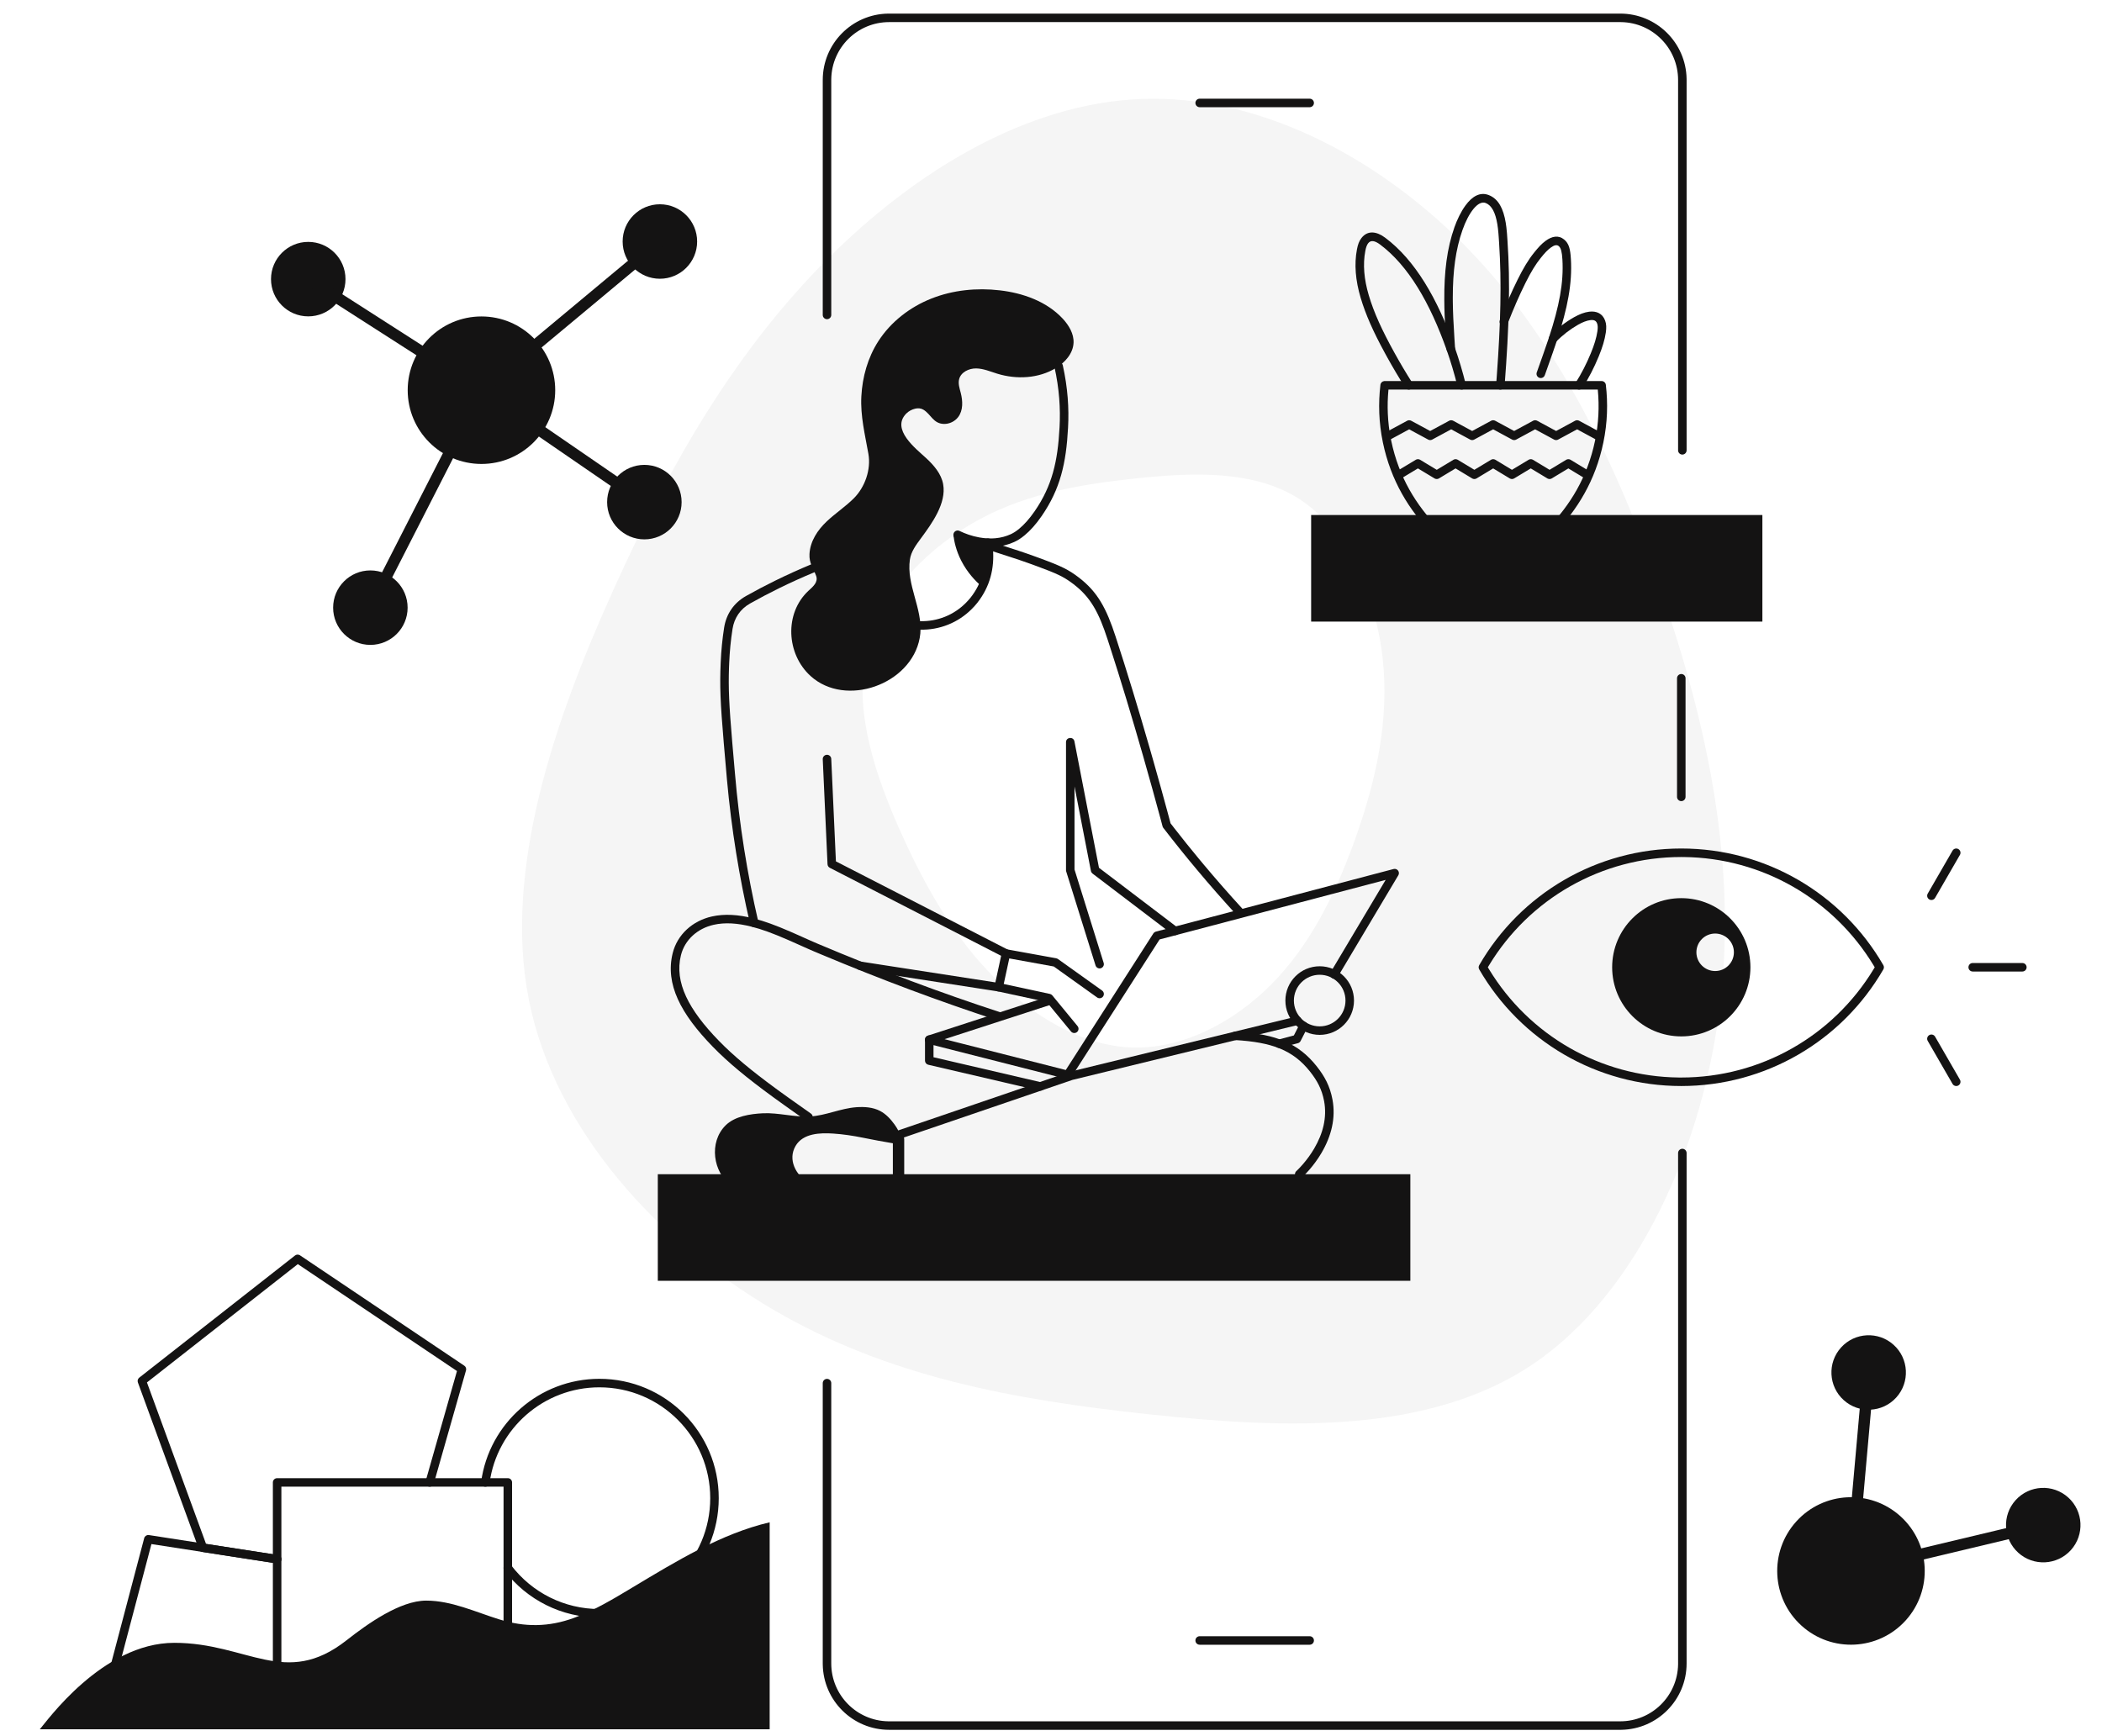<svg viewBox="114.975 186.191 740.95 612.135" fill="none" xmlns="http://www.w3.org/2000/svg" xmlns:xlink="http://www.w3.org/1999/xlink" overflow="visible" width="740.95px" height="612.135px"><g id="Master/Scenes/Remote Life"><g id="Background" transform="translate(271 173) scale(1 1)"><g id="Background/4"><path id="Shape" fill-rule="evenodd" clip-rule="evenodd" d="M359.467 98.876C390.688 130.175 411.708 171.775 428.154 217.875C444.6 263.975 456.296 314.375 450.492 365.675C444.688 417.075 421.294 469.175 384.268 494.175C347.526 518.826 297.337 516.917 250.171 511.928L248.742 511.775C201.163 506.675 156.926 498.575 116.47 474.875C76.103 451.175 39.517 411.675 30.371 365.575C21.403 319.837 39.328 267.435 59.827 221.952L60.448 220.575C81.116 174.775 104.158 136.075 135.379 104.775C166.6 73.475 206 49.575 246.456 48.075C286.823 46.575 328.158 67.576 359.467 98.876ZM244.46 181.85L241.832 182.135C221.929 184.356 203.392 187.955 186.393 197.881C168.875 208.132 152.998 225.216 149.029 245.155C145.186 264.689 152.722 287.033 161.476 306.531L162.081 307.871C171.05 327.681 181.05 344.419 194.598 357.957C208.147 371.495 225.245 381.833 242.802 382.481C260.32 383.13 278.257 374.047 291.844 360.509C305.174 347.19 314.219 329.558 321.305 310.002L321.652 309.039C328.788 289.1 333.865 267.301 331.346 245.112C328.827 222.881 318.675 200.346 302.607 189.533C286.674 178.879 264.915 179.696 244.46 181.85V181.85Z" fill="#141313" fill-opacity="0.04"/></g></g><g id="Group 96"><path id="Stroke 3" d="M431.708 585.84C432.762 585.84 433.626 586.656 433.702 587.691L433.708 587.84V601.537C433.708 602.642 432.812 603.537 431.708 603.537C430.653 603.537 429.789 602.721 429.713 601.686L429.708 601.537V587.84C429.708 586.736 430.603 585.84 431.708 585.84Z" fill="#141313"/><path id="Fill 4" fill-rule="evenodd" clip-rule="evenodd" d="M346.851 637.734H612.119V600.16H346.851V637.734Z" fill="#141313"/><path id="Fill 5" fill-rule="evenodd" clip-rule="evenodd" d="M577.148 405.334H736.211V367.759H577.148V405.334Z" fill="#141313"/><g id="Group 95"><path id="Stroke 6" d="M679.539 320.53C680.3 320.53 680.94 321.1 681.029 321.855C681.792 328.367 681.625 335.138 680.155 342.202C677.354 355.663 670.906 366.079 662.732 374.446C662.153 375.039 661.203 375.05 660.611 374.471C660.018 373.892 660.007 372.942 660.586 372.35C668.394 364.357 674.55 354.413 677.218 341.59C678.506 335.402 678.743 329.447 678.206 323.699L678.189 323.53H604.408L604.392 323.698C603.877 329.191 604.072 334.882 605.217 340.784L605.379 341.59C608.048 354.413 614.203 364.357 622.012 372.35C622.591 372.942 622.58 373.892 621.987 374.471C621.394 375.05 620.445 375.039 619.866 374.446C611.691 366.079 605.244 355.663 602.442 342.202C600.972 335.135 600.805 328.359 601.57 321.855C601.653 321.147 602.221 320.602 602.919 320.537L603.06 320.53H679.539Z" fill="#141313"/><path id="Stroke 8" d="M594.896 270.092C597.069 267.317 600.219 267.733 603.236 269.986C613.736 277.829 621.706 291.408 627.812 308.762C629.251 312.866 630.538 317.171 631.652 321.674C631.851 322.479 631.361 323.292 630.557 323.491C629.753 323.69 628.939 323.199 628.74 322.395C627.648 317.984 626.389 313.769 624.981 309.756C619.056 292.916 611.356 279.796 601.441 272.39C599.559 270.984 598.153 270.799 597.259 271.94C596.788 272.544 596.494 273.366 596.246 274.659C595.333 279.426 595.803 284.679 597.455 290.254C599.298 296.47 602.127 302.621 606.556 310.634C608.512 314.171 610.555 317.634 612.848 321.228C613.293 321.927 613.088 322.854 612.39 323.299C611.692 323.745 610.764 323.54 610.319 322.842C607.99 319.191 605.915 315.675 603.93 312.085L603.101 310.572C599.046 303.107 596.376 297.168 594.579 291.106C592.8 285.103 592.288 279.379 593.299 274.094C593.63 272.373 594.065 271.156 594.896 270.092Z" fill="#141313"/><path id="Stroke 10" d="M631.529 258.655C633.952 255.329 636.764 253.76 639.83 254.993C643.181 256.339 644.923 259.744 645.745 264.746C645.919 265.804 646.048 266.91 646.153 268.153L646.2 268.737L646.36 271.071C647.374 286.028 646.958 301.008 645.346 322.149C645.283 322.975 644.562 323.593 643.736 323.53C642.91 323.467 642.291 322.747 642.354 321.921L642.597 318.654C643.97 299.706 644.304 285.802 643.418 272.052L643.276 269.897C643.238 269.336 643.203 268.867 643.164 268.406C643.065 267.236 642.945 266.205 642.785 265.232C642.117 261.167 640.814 258.621 638.712 257.776C635.959 256.67 632.624 261.246 630.501 267.272C628.078 274.152 627.076 281.804 627.082 291.161L627.092 292.724C627.133 296.36 627.289 299.717 627.647 305.357L627.894 309.16C627.948 309.987 627.321 310.7 626.495 310.754C625.668 310.808 624.954 310.182 624.9 309.355L624.553 303.947C624.241 298.851 624.111 295.663 624.086 292.038C624.014 281.972 625.044 273.738 627.671 266.275C628.593 263.658 629.948 260.823 631.529 258.655Z" fill="#141313"/><path id="Stroke 12" d="M675.171 296.075C677.77 295.761 679.861 296.737 680.774 299.207C681.235 300.443 681.265 301.733 681.027 303.401C680.634 306.051 679.818 308.688 678.511 311.875C676.914 315.756 675.024 319.435 672.862 322.839C672.418 323.538 671.491 323.745 670.791 323.301C670.092 322.856 669.885 321.929 670.329 321.23C672.396 317.978 674.205 314.455 675.736 310.735C676.959 307.754 677.708 305.333 678.059 302.968C678.231 301.762 678.211 300.92 677.962 300.252C677.583 299.227 676.865 298.892 675.531 299.053C674.286 299.204 672.752 299.813 671.299 300.64C668.414 302.289 665.769 304.331 663.484 306.68C662.906 307.273 661.956 307.286 661.362 306.708C660.769 306.131 660.756 305.181 661.334 304.587C663.815 302.037 666.683 299.823 669.813 298.034C671.584 297.026 673.457 296.283 675.171 296.075Z" fill="#141313"/><path id="Stroke 14" d="M659.764 271.123C662.063 269.418 664.375 269.015 666.342 270.645C668.041 272.051 668.503 273.984 668.712 277.504C669.226 286.109 667.569 294.73 663.83 306.111C663.329 307.606 662.827 309.079 662.323 310.528L659.591 318.257L659.502 318.489C659.217 319.267 658.355 319.666 657.578 319.381C656.8 319.096 656.401 318.234 656.686 317.456L656.811 317.124L658.99 310.972C659.657 309.077 660.322 307.138 660.983 305.166C664.611 294.122 666.204 285.833 665.718 277.682C665.561 275.046 665.218 273.608 664.429 272.956C663.758 272.4 662.87 272.555 661.551 273.532C660.432 274.363 659.451 275.428 658.091 277.122C656.257 279.398 654.696 281.981 652.902 285.542L652.617 286.112C650.512 290.34 648.544 294.872 646.473 300.159C646.171 300.93 645.3 301.311 644.529 301.009C643.758 300.706 643.377 299.836 643.679 299.065C645.781 293.701 647.783 289.091 649.931 284.777C651.934 280.742 653.662 277.837 655.753 275.242C657.268 273.355 658.375 272.154 659.764 271.123Z" fill="#141313"/><path id="Stroke 16" d="M610.993 334.526C611.389 334.312 611.856 334.288 612.268 334.455L612.419 334.526L619.11 338.14L625.797 334.526C626.193 334.312 626.66 334.288 627.072 334.455L627.223 334.526L633.911 338.139L640.598 334.526C640.994 334.312 641.462 334.288 641.873 334.455L642.025 334.526L648.708 338.139L655.393 334.526C655.789 334.312 656.257 334.288 656.668 334.455L656.82 334.526L663.501 338.139L670.184 334.526C670.579 334.312 671.047 334.288 671.459 334.455L671.611 334.526L679.009 338.526C679.737 338.92 680.009 339.83 679.615 340.559C679.244 341.245 678.416 341.525 677.712 341.228L677.582 341.165L670.897 337.55L664.216 341.165C663.82 341.379 663.352 341.403 662.94 341.236L662.789 341.165L656.105 337.55L649.422 341.165C649.026 341.379 648.558 341.403 648.146 341.236L647.995 341.165L641.31 337.55L634.626 341.165C634.23 341.379 633.762 341.403 633.351 341.236L633.199 341.165L626.51 337.549L619.824 341.165C619.428 341.379 618.96 341.403 618.549 341.236L618.397 341.165L611.706 337.55L605.015 341.165C604.329 341.536 603.483 341.317 603.057 340.682L602.983 340.558C602.612 339.872 602.831 339.026 603.465 338.6L603.589 338.526L610.993 334.526Z" fill="#141313"/><path id="Stroke 18" d="M614.018 348.291C614.451 348.03 614.983 348.006 615.434 348.22L615.567 348.291L621.427 351.823L627.284 348.291C627.717 348.03 628.25 348.006 628.701 348.22L628.834 348.291L634.684 351.822L640.539 348.291C640.972 348.03 641.505 348.006 641.956 348.22L642.089 348.291L647.94 351.823L653.794 348.291C654.227 348.03 654.76 348.006 655.211 348.22L655.344 348.291L661.195 351.823L667.045 348.291C667.479 348.03 668.012 348.006 668.464 348.22L668.596 348.292L675.217 352.292C675.926 352.72 676.154 353.642 675.726 354.351C675.322 355.018 674.482 355.259 673.793 354.928L673.666 354.859L667.82 351.327L661.971 354.86C661.538 355.121 661.005 355.145 660.553 354.931L660.421 354.86L654.568 351.327L648.716 354.86C648.282 355.121 647.75 355.145 647.298 354.931L647.166 354.86L641.313 351.327L635.46 354.86C635.026 355.121 634.494 355.145 634.042 354.931L633.91 354.86L628.058 351.327L622.203 354.86C621.769 355.121 621.237 355.145 620.786 354.931L620.653 354.86L614.792 351.326L608.931 354.86C608.263 355.263 607.407 355.084 606.953 354.47L606.872 354.35C606.47 353.682 606.648 352.826 607.262 352.371L607.382 352.291L614.018 348.291Z" fill="#141313"/><path id="Fill 20" fill-rule="evenodd" clip-rule="evenodd" d="M310.687 323.755C310.687 338.114 299.046 349.755 284.687 349.755C270.328 349.755 258.687 338.114 258.687 323.755C258.687 309.396 270.328 297.755 284.687 297.755C299.046 297.755 310.687 309.396 310.687 323.755" fill="#141313"/><path id="Fill 22" fill-rule="evenodd" clip-rule="evenodd" d="M236.76 284.599C236.76 291.849 230.883 297.727 223.632 297.727C216.382 297.727 210.504 291.849 210.504 284.599C210.504 277.349 216.382 271.471 223.632 271.471C230.883 271.471 236.76 277.349 236.76 284.599" fill="#141313"/><path id="Fill 24" fill-rule="evenodd" clip-rule="evenodd" d="M360.712 271.336C360.712 278.586 354.834 284.464 347.584 284.464C340.333 284.464 334.455 278.586 334.455 271.336C334.455 264.086 340.333 258.208 347.584 258.208C354.834 258.208 360.712 264.086 360.712 271.336" fill="#141313"/><path id="Fill 26" fill-rule="evenodd" clip-rule="evenodd" d="M258.659 400.419C258.659 407.669 252.781 413.547 245.531 413.547C238.28 413.547 232.403 407.669 232.403 400.419C232.403 393.169 238.28 387.291 245.531 387.291C252.781 387.291 258.659 393.169 258.659 400.419" fill="#141313"/><path id="Fill 28" fill-rule="evenodd" clip-rule="evenodd" d="M355.241 363.214C355.241 370.464 349.364 376.342 342.113 376.342C334.863 376.342 328.985 370.464 328.985 363.214C328.985 355.964 334.863 350.086 342.113 350.086C349.364 350.086 355.241 355.964 355.241 363.214" fill="#141313"/><path id="Stroke 30" d="M221.949 283.519C222.516 282.636 223.66 282.348 224.571 282.833L224.712 282.916L285.766 322.072C286.587 322.598 286.902 323.632 286.535 324.519L286.468 324.665L247.312 401.329C246.809 402.313 245.605 402.703 244.621 402.2C243.684 401.722 243.286 400.606 243.684 399.651L243.75 399.509L282.08 324.46L222.553 286.283C221.67 285.716 221.382 284.571 221.866 283.661L221.949 283.519Z" fill="#141313"/><path id="Stroke 32" d="M346.304 269.8C347.152 269.092 348.413 269.207 349.121 270.056C349.792 270.862 349.723 272.04 348.986 272.762L348.865 272.872L287.995 323.601L343.245 361.566C344.11 362.16 344.361 363.313 343.848 364.208L343.761 364.347C343.166 365.211 342.013 365.463 341.119 364.95L340.98 364.862L283.555 325.403C282.508 324.684 282.397 323.198 283.285 322.328L283.407 322.219L346.304 269.8Z" fill="#141313"/><g id="Group"><path id="Stroke 34" fill-rule="evenodd" clip-rule="evenodd" d="M636.398 526.458C650.967 501.212 677.905 485.33 707.616 485.33C737.336 485.33 764.26 501.204 778.85 526.457C779.118 526.921 779.118 527.494 778.85 527.958C764.261 553.194 737.321 569.068 707.616 569.068C677.915 569.068 650.991 553.197 636.399 527.958C636.13 527.494 636.13 526.922 636.398 526.458ZM775.395 526.509C761.3 503.257 736.199 488.631 708.474 488.335L707.616 488.33C679.56 488.33 654.074 503.025 639.853 526.508L639.435 527.206L639.854 527.905C653.95 551.143 679.051 565.768 706.758 566.064L707.616 566.068C735.667 566.068 761.155 551.379 775.395 527.905L775.813 527.206L775.395 526.509Z" fill="#141313"/><path id="Combined Shape" fill-rule="evenodd" clip-rule="evenodd" d="M707.625 551.57C721.084 551.57 731.995 540.659 731.995 527.2C731.995 513.741 721.084 502.83 707.625 502.83C694.166 502.83 683.255 513.741 683.255 527.2C683.255 540.659 694.166 551.57 707.625 551.57ZM719.562 528.528C723.212 528.528 726.171 525.569 726.171 521.919C726.171 518.269 723.212 515.31 719.562 515.31C715.911 515.31 712.952 518.269 712.952 521.919C712.952 525.569 715.911 528.528 719.562 528.528Z" fill="#141313"/><path id="Stroke 38" d="M827.851 525.699C828.679 525.699 829.351 526.371 829.351 527.199C829.351 527.979 828.756 528.62 827.995 528.693L827.851 528.699H810.349C809.52 528.699 808.849 528.028 808.849 527.199C808.849 526.42 809.444 525.779 810.204 525.706L810.349 525.699H827.851Z" fill="#141313"/><path id="Stroke 40" d="M803.245 486.08C803.659 485.363 804.577 485.117 805.294 485.531C805.969 485.921 806.227 486.757 805.91 487.452L805.843 487.58L797.092 502.737C796.678 503.455 795.761 503.701 795.043 503.286C794.368 502.897 794.111 502.061 794.428 501.366L794.494 501.237L803.245 486.08Z" fill="#141313"/><path id="Stroke 42" d="M795.043 551.113C795.718 550.723 796.571 550.918 797.014 551.54L797.092 551.662L805.843 566.819C806.257 567.536 806.012 568.453 805.294 568.868C804.619 569.258 803.767 569.063 803.323 568.44L803.245 568.319L794.494 553.162C794.08 552.444 794.326 551.527 795.043 551.113Z" fill="#141313"/></g><path id="Stroke 44" d="M686.1 190.984C698.894 190.984 709.289 201.251 709.496 213.995L709.499 214.382V344.951C709.499 345.779 708.827 346.451 707.999 346.451C707.219 346.451 706.578 345.856 706.506 345.095L706.499 344.951V214.382C706.499 203.232 697.553 194.172 686.447 193.987L686.1 193.984H428.39C417.241 193.984 408.18 202.929 407.995 214.034L407.992 214.382V297.218C407.992 298.046 407.32 298.718 406.492 298.718C405.712 298.718 405.071 298.123 404.999 297.362L404.992 297.218V214.382C404.992 201.589 415.259 191.194 428.003 190.987L428.39 190.984H686.1Z" fill="#141313"/><path id="Stroke 46" d="M576.635 220.984C577.463 220.984 578.135 221.655 578.135 222.484C578.135 223.264 577.54 223.904 576.779 223.977L576.635 223.984H537.856C537.027 223.984 536.356 223.312 536.356 222.484C536.356 221.704 536.951 221.063 537.711 220.991L537.856 220.984H576.635Z" fill="#141313"/><path id="Stroke 48" d="M707.998 591.192C708.778 591.192 709.419 591.787 709.492 592.547L709.498 592.692V772.638C709.498 785.431 699.231 795.826 686.487 796.033L686.1 796.036H428.39C415.597 796.036 405.201 785.768 404.995 773.025L404.991 772.638V673.812C404.991 672.983 405.663 672.312 406.491 672.312C407.271 672.312 407.912 672.907 407.985 673.667L407.991 673.812V772.638C407.991 783.787 416.937 792.847 428.043 793.033L428.39 793.036H686.1C697.25 793.036 706.31 784.091 706.496 772.985L706.498 772.638V592.692C706.498 591.863 707.17 591.192 707.998 591.192Z" fill="#141313"/><path id="Stroke 50" d="M576.635 763.039C577.463 763.039 578.135 763.711 578.135 764.539C578.135 765.319 577.54 765.96 576.779 766.032L576.635 766.039H537.856C537.027 766.039 536.356 765.367 536.356 764.539C536.356 763.759 536.951 763.119 537.711 763.046L537.856 763.039H576.635Z" fill="#141313"/><path id="Stroke 52" d="M707.625 423.815C708.404 423.815 709.045 424.41 709.118 425.17L709.125 425.315V467.127C709.125 467.955 708.453 468.627 707.625 468.627C706.845 468.627 706.204 468.032 706.131 467.271L706.125 467.127V425.315C706.125 424.486 706.796 423.815 707.625 423.815Z" fill="#141313"/><path id="Fill 65" fill-rule="evenodd" clip-rule="evenodd" d="M784.87 720.737C795.524 730.363 796.359 746.803 786.733 757.459C777.107 768.114 760.667 768.949 750.012 759.323C739.356 749.697 738.521 733.256 748.147 722.6C757.773 711.945 774.215 711.111 784.87 720.737" fill="#141313"/><path id="Fill 66" fill-rule="evenodd" clip-rule="evenodd" d="M782.477 660.317C787.857 665.177 788.278 673.478 783.417 678.859C778.557 684.239 770.256 684.66 764.875 679.799C759.496 674.939 759.075 666.637 763.935 661.257C768.795 655.878 777.096 655.457 782.477 660.317" fill="#141313"/><path id="Fill 67" fill-rule="evenodd" clip-rule="evenodd" d="M844.017 714.127C849.397 718.987 849.819 727.289 844.958 732.669C840.098 738.049 831.796 738.471 826.416 733.61C821.036 728.75 820.615 720.448 825.475 715.068C830.335 709.689 838.637 709.267 844.017 714.127" fill="#141313"/><path id="Stroke 68" d="M773.705 668.058L773.854 668.066C774.904 668.159 775.692 669.049 775.676 670.086L775.668 670.235L769.68 737.44L834.752 721.924C835.778 721.68 836.807 722.273 837.122 723.262L837.162 723.406C837.406 724.431 836.813 725.461 835.824 725.775L835.68 725.815L767.905 741.975C766.624 742.281 765.417 741.288 765.441 739.997L765.449 739.852L771.684 669.88C771.778 668.83 772.667 668.042 773.705 668.058Z" fill="#141313"/><path id="Fill 69" fill-rule="evenodd" clip-rule="evenodd" d="M399.952 394.468C391.367 402.465 392.174 416.79 400.707 424.527C413.073 435.739 436.154 427.496 439.168 411.135C439.264 410.607 439.338 410.074 439.387 409.539C440.192 400.634 434.416 392.326 435.709 383.465C436.12 380.646 437.919 378.256 439.61 375.963C443.391 370.84 448.662 363.639 447.431 356.878C446.763 353.199 444.144 350.198 441.398 347.661C437.807 344.343 428.945 337.532 434.445 331.975C435.279 331.133 436.446 330.524 437.597 330.259C438.548 330.04 439.594 330.104 440.431 330.603C443.182 332.243 443.888 335.536 447.672 335.646C449.607 335.702 451.546 334.777 452.72 333.237C454.514 330.884 454.376 327.58 453.639 324.714C453.23 323.124 452.66 321.472 453.062 319.88C453.691 317.396 456.521 316.039 459.083 316.078C461.645 316.118 464.06 317.182 466.51 317.935C473.322 320.03 481.073 319.643 487.167 315.946C490.389 313.992 493.223 310.827 493.4 307.064C493.551 303.856 491.749 300.86 489.56 298.511C483.913 292.451 475.59 289.497 467.361 288.545C459.263 287.609 450.905 288.436 443.323 291.431C435.742 294.427 428.974 299.646 424.57 306.506C420.858 312.286 418.965 319.076 418.599 325.905C418.227 332.87 419.891 339.425 421.086 346.206C422.056 351.718 419.874 357.939 415.96 361.853C412.985 364.827 409.419 367.149 406.365 370.043C403.162 373.078 400.558 376.99 400.316 381.515C400.146 384.697 401.599 386.41 402.644 389.165C403.491 391.397 401.565 392.992 400.095 394.336C400.047 394.38 399.999 394.424 399.952 394.468" fill="#141313"/><path id="Stroke 70" d="M487.82 313.837C488.628 313.657 489.43 314.167 489.609 314.976C491.357 322.845 491.84 330.142 491.46 336.993C490.797 349.551 488.713 358.588 482.188 368.082C480.15 371.044 478.119 373.285 476.134 374.922C474.764 376.052 473.687 376.704 472.556 377.234C468.511 379.096 464.125 379.426 459.627 378.607C456.657 378.067 454.19 377.171 451.901 376.074C451.154 375.716 450.838 374.82 451.196 374.073C451.554 373.326 452.45 373.011 453.197 373.369C455.266 374.36 457.499 375.171 460.164 375.656C464.098 376.372 467.871 376.088 471.293 374.513C472.201 374.088 473.067 373.563 474.225 372.608C475.991 371.152 477.834 369.118 479.716 366.383C485.852 357.454 487.828 348.888 488.464 336.831C488.83 330.236 488.365 323.211 486.681 315.627C486.501 314.818 487.011 314.017 487.82 313.837Z" fill="#141313"/><path id="Stroke 71" d="M462.984 376.02C463.803 375.893 464.57 376.454 464.697 377.273C465.734 383.963 464.832 390.626 461.027 396.533C460.039 398.07 458.983 399.449 457.434 400.981C455.141 403.25 452.403 405.124 449.162 406.422C445.925 407.708 442.636 408.248 439.403 408.181C438.574 408.164 437.917 407.479 437.934 406.651C437.951 405.823 438.636 405.165 439.464 405.182C442.313 405.24 445.205 404.766 448.051 403.635C450.895 402.496 453.303 400.848 455.324 398.849C456.693 397.494 457.624 396.279 458.504 394.909C461.862 389.697 462.666 383.757 461.732 377.732C461.605 376.914 462.166 376.147 462.984 376.02Z" fill="#141313"/><path id="Stroke 72" d="M400.908 385.161C401.672 384.843 402.55 385.206 402.868 385.97C403.186 386.735 402.824 387.613 402.059 387.931C397.873 389.672 393.691 391.56 389.543 393.597C386.082 395.296 382.707 397.076 379.423 398.924C375.887 400.911 373.805 404.071 373.195 407.9C372.579 411.8 372.194 415.769 372.014 419.911L371.952 421.462C371.694 428.785 371.962 434.532 373.095 447.921L374.04 458.792C375.572 476.839 378.381 494.332 382.296 511.245C382.483 512.052 381.98 512.858 381.173 513.045C380.366 513.231 379.56 512.729 379.373 511.922C375.568 495.481 372.799 478.497 371.221 460.994L370.102 448.131C368.881 433.701 368.656 428.052 369.017 419.78C369.202 415.528 369.598 411.447 370.232 407.43C370.982 402.721 373.593 398.76 377.953 396.309C381.284 394.435 384.708 392.628 388.22 390.904C392.426 388.839 396.664 386.925 400.908 385.161Z" fill="#141313"/><path id="Stroke 73" d="M461.927 377.932C462.198 377.149 463.052 376.734 463.835 377.004L465.49 377.569C466.157 377.793 466.849 378.021 467.637 378.278L473.951 380.33C475.997 381.007 477.48 381.522 479.513 382.257L481.408 382.947C489.195 385.805 491.612 387.007 495.266 389.801C501.864 394.859 504.972 400.634 508.216 410.595C512.26 422.961 516.298 436.25 520.214 449.854L521.702 455.062C523.528 461.49 525.117 467.243 526.493 472.341L527.596 476.458L529.064 478.354C531.826 481.898 534.65 485.415 537.544 488.908L539.288 491C543.748 496.329 548.333 501.552 553.083 506.738C553.643 507.349 553.601 508.297 552.99 508.857C552.38 509.417 551.431 509.375 550.871 508.764C546.091 503.547 541.477 498.289 536.989 492.927C532.872 488.019 528.894 483.065 525.036 478.053C524.915 477.895 524.827 477.715 524.775 477.523L524.002 474.629C522.339 468.435 520.347 461.22 517.981 452.95C514.088 439.344 510.067 426.02 506.036 413.589L505.364 411.525C502.293 402.097 499.427 396.771 493.442 392.183L492.87 391.752C489.806 389.479 487.436 388.353 480.33 385.747L477.287 384.645C475.269 383.926 473.629 383.374 470.872 382.479L466.311 381.001C465.036 380.583 463.994 380.234 462.855 379.84C462.072 379.569 461.657 378.715 461.927 377.932Z" fill="#141313"/><path id="Stroke 74" d="M365.941 509.287C370.369 508.305 375.198 508.599 380.605 509.974C384.501 510.964 388.327 512.373 393.469 514.599L396.26 515.828L400.535 517.739C401.471 518.153 402.255 518.495 403 518.811L403.278 518.929C425.225 528.19 446.5 536.203 467.472 543.027C468.26 543.284 468.691 544.13 468.435 544.918C468.178 545.706 467.332 546.137 466.544 545.88C446.24 539.273 425.659 531.559 404.468 522.684L401.541 521.451C401.059 521.245 400.558 521.027 400.008 520.786L394.089 518.146L392.298 517.361C387.282 515.189 383.581 513.826 379.866 512.881C374.879 511.614 370.507 511.347 366.591 512.216C360.802 513.501 356.338 517.559 355.002 522.973C352.643 532.518 357.744 542.2 368.408 553.153C373.532 558.416 379.857 563.648 388.316 569.857L390.086 571.148C391.093 571.879 392.14 572.631 393.27 573.437L400.827 578.784C401.504 579.262 401.664 580.198 401.186 580.874C400.736 581.511 399.881 581.691 399.218 581.312L399.109 581.243C398.859 581.067 394.557 578.031 393.298 577.139L391.526 575.878C390.2 574.932 388.989 574.061 387.82 573.21L387.322 572.847C378.349 566.297 371.678 560.812 366.259 555.246C354.93 543.61 349.404 533.121 352.089 522.253C353.709 515.69 359.078 510.811 365.941 509.287Z" fill="#141313"/><path id="Fill 75" fill-rule="evenodd" clip-rule="evenodd" d="M372.79 604.32C366.28 599.441 364.772 588.948 370.703 582.981C373.959 579.705 379.485 578.888 383.901 578.674C389.37 578.41 395.098 580.129 400.566 579.8C406.149 579.465 411.249 576.943 416.82 576.54C419.686 576.333 422.682 576.529 425.226 577.867C427.29 578.954 428.919 580.721 430.286 582.614C431.087 583.723 432.963 586.514 431.707 587.84C431.209 588.365 430.366 589.358 429.652 589.24C426.169 588.664 422.743 588.018 419.123 587.286C415.684 586.591 412.209 586.059 408.688 585.827C404.07 585.523 398.053 585.701 395.423 590.171C392.547 595.062 395.572 600.591 400.023 603.216" fill="#141313"/><path id="Stroke 76" d="M406.423 452.29C407.251 452.253 407.952 452.893 407.99 453.721L409.633 489.864L470.267 521.012C470.828 521.3 471.144 521.905 471.071 522.521L471.048 522.663L468.475 534.55C468.317 535.28 467.649 535.776 466.917 535.73L466.779 535.715L417.937 528.158C417.118 528.032 416.557 527.265 416.684 526.446C416.803 525.676 417.489 525.134 418.252 525.178L418.396 525.193L465.841 532.534L467.871 523.154L407.489 492.136C407.011 491.89 406.7 491.407 406.676 490.87L404.993 453.857C404.955 453.03 405.596 452.328 406.423 452.29Z" fill="#141313"/><path id="Stroke 77" d="M468.106 522.078C468.245 521.311 468.944 520.787 469.706 520.851L469.849 520.87L487.29 524.033C487.453 524.063 487.61 524.119 487.755 524.2L487.894 524.288L503.454 535.402C504.128 535.884 504.285 536.821 503.803 537.495C503.35 538.129 502.493 538.305 501.832 537.922L501.711 537.844L486.423 526.924L469.314 523.822C468.547 523.683 468.022 522.983 468.086 522.222L468.106 522.078Z" fill="#141313"/><path id="Stroke 78" d="M465.542 533.915C465.707 533.153 466.424 532.653 467.183 532.743L467.325 532.766L485.072 536.604C485.355 536.666 485.614 536.807 485.817 537.011L485.914 537.118L494.812 547.935C495.338 548.574 495.246 549.52 494.606 550.046C494.006 550.539 493.138 550.489 492.598 549.954L492.495 549.84L483.927 539.426L466.691 535.699C465.929 535.534 465.428 534.817 465.518 534.058L465.542 533.915Z" fill="#141313"/><path id="Stroke 79" d="M606.205 492.561C607.461 492.23 608.493 493.533 607.939 494.663L607.876 494.779L586.583 530.504C586.159 531.216 585.238 531.449 584.526 531.025C583.856 530.625 583.611 529.786 583.938 529.096L584.006 528.968L603.419 496.396L523.735 517.389L492.601 565.949C492.279 566.451 491.694 566.71 491.113 566.622L490.968 566.593L442.164 554.18C440.756 553.821 440.647 551.898 441.933 551.351L442.071 551.299L484.501 537.532C485.289 537.277 486.135 537.708 486.391 538.496C486.632 539.238 486.264 540.031 485.562 540.335L485.427 540.386L447.932 552.551L490.659 563.418L521.524 515.278C521.698 515.007 521.954 514.8 522.253 514.687L522.405 514.638L606.205 492.561Z" fill="#141313"/><path id="Stroke 80" d="M571.958 544.583C572.763 544.387 573.574 544.881 573.77 545.686C573.955 546.443 573.528 547.206 572.807 547.457L572.668 547.498L493.036 566.899L432.556 587.562C431.818 587.814 431.019 587.458 430.704 586.762L430.651 586.628C430.399 585.89 430.755 585.091 431.451 584.776L431.586 584.723L492.121 564.041L492.251 564.003L571.958 544.583Z" fill="#141313"/><path id="Stroke 81" d="M490.74 447.861C490.74 446.096 493.218 445.807 493.677 447.427L493.712 447.575L502.36 492.122L530.09 513.21C530.711 513.682 530.861 514.543 530.458 515.193L530.376 515.312C529.905 515.932 529.043 516.082 528.394 515.68L528.275 515.598L500.089 494.164C499.837 493.973 499.654 493.708 499.562 493.408L499.524 493.256L493.739 463.46V492.74L504.014 525.658C504.247 526.402 503.87 527.191 503.165 527.487L503.029 527.537C502.285 527.769 501.496 527.392 501.2 526.688L501.151 526.552L490.808 493.417C490.778 493.32 490.757 493.221 490.747 493.121L490.74 492.97V447.861Z" fill="#141313"/><path id="Stroke 82" d="M550.398 549.867L550.542 549.869L551.721 549.945C564.73 550.86 572.655 553.959 579.109 562.114C581.861 565.587 583.782 569.061 584.671 573.85C585.879 580.352 584.297 586.71 580.774 592.687C579.513 594.827 578.072 596.791 576.547 598.557C575.544 599.72 574.67 600.611 573.967 601.261C573.359 601.824 572.41 601.787 571.847 601.179C571.285 600.571 571.322 599.622 571.93 599.059L572.288 598.72C572.849 598.177 573.52 597.473 574.276 596.597C575.69 594.96 577.025 593.139 578.19 591.163C581.374 585.762 582.781 580.104 581.722 574.398C580.94 570.188 579.233 567.101 576.757 563.976C570.745 556.379 563.309 553.629 550.365 552.864C549.538 552.815 548.907 552.105 548.956 551.278C549.002 550.499 549.634 549.895 550.398 549.867Z" fill="#141313"/><path id="Stroke 83" fill-rule="evenodd" clip-rule="evenodd" d="M568.069 538.94C568.069 532.26 573.484 526.846 580.163 526.846C586.842 526.846 592.256 532.26 592.256 538.94C592.256 545.619 586.843 551.033 580.163 551.033C573.484 551.033 568.069 545.619 568.069 538.94ZM589.256 538.94C589.256 533.917 585.186 529.846 580.163 529.846C575.141 529.846 571.069 533.917 571.069 538.94C571.069 543.962 575.14 548.033 580.163 548.033C585.186 548.033 589.256 543.962 589.256 538.94Z" fill="#141313"/><path id="Stroke 84" d="M442.535 551.226C443.314 551.226 443.955 551.82 444.028 552.581L444.035 552.726L444.034 558.914L481.976 567.748C482.735 567.924 483.224 568.649 483.123 569.406L483.096 569.549C482.92 570.308 482.195 570.797 481.438 570.696L481.295 570.67L442.194 561.567C441.56 561.419 441.1 560.882 441.041 560.244L441.035 560.106V552.726C441.035 551.897 441.706 551.226 442.535 551.226Z" fill="#141313"/><path id="Stroke 85" d="M573.13 547.186C573.507 546.448 574.411 546.156 575.148 546.532C575.843 546.887 576.143 547.708 575.862 548.419L575.802 548.551L573.429 553.197C573.259 553.528 572.973 553.784 572.629 553.915L572.478 553.964L566.27 555.61C565.469 555.822 564.648 555.345 564.435 554.545C564.235 553.791 564.646 553.019 565.363 552.754L565.501 552.71L571.061 551.236L573.13 547.186Z" fill="#141313"/><path id="Fill 86" fill-rule="evenodd" clip-rule="evenodd" d="M463.694 377.779C462.113 377.828 459.905 377.753 457.373 377.194C454.588 376.579 452.457 375.611 451.052 374.848C451.318 377.109 451.993 380.303 453.795 383.837C455.984 388.133 458.913 391.116 460.957 392.892C461.891 391.328 462.966 389.116 463.582 386.349C464.375 382.779 464.077 379.756 463.694 377.779" fill="#141313"/></g></g><g id="Element" transform="translate(132 393) scale(1 1)"><g id="Element/Shapes"><g id="Group"><path id="Fill 30" fill-rule="evenodd" clip-rule="evenodd" d="M254.279 329.88V402.849H-3C-0.783 400.4 18.96 372.366 44.421 372.366C70.146 372.366 83.55 388.413 105.09 371.502C112.538 365.655 123.984 357.485 133.215 357.485C142.125 357.485 150.486 361.472 158.989 364.11C167.97 366.899 176.425 366.838 185.356 363.556C192.539 360.916 199.28 356.832 205.996 352.802C221.374 343.572 237.259 333.857 254.279 329.88" fill="#141313"/><path id="Stroke 32" d="M194.259 279.29C217.496 279.29 236.33 298.13 236.33 321.37C236.33 344.61 217.496 363.45 194.259 363.45C180.959 363.45 168.693 357.241 160.786 346.869C160.284 346.21 160.411 345.269 161.07 344.767C161.729 344.265 162.67 344.391 163.172 345.05C170.517 354.686 181.905 360.45 194.259 360.45C215.839 360.45 233.33 342.953 233.33 321.37C233.33 299.786 215.839 282.29 194.259 282.29C174.66 282.29 158.17 296.795 155.545 316.023C155.433 316.843 154.677 317.418 153.856 317.306C153.035 317.194 152.461 316.438 152.573 315.617C155.4 294.908 173.155 279.29 194.259 279.29Z" fill="#141313"/><path id="Stroke 34" d="M33.799 335.477C33.983 334.781 34.632 334.32 35.337 334.362L35.479 334.377L54.729 337.358L80.889 341.397C81.707 341.524 82.269 342.29 82.142 343.109C82.023 343.879 81.338 344.422 80.575 344.377L80.431 344.362L54.27 340.323L36.356 337.548L24.08 384.093L21.15 395.184C20.938 395.985 20.118 396.462 19.317 396.251C18.563 396.052 18.095 395.313 18.219 394.559L18.25 394.418L21.179 383.327L33.799 335.477Z" fill="#141313"/><path id="Stroke 36" d="M86.963 235.82C87.435 235.45 88.078 235.399 88.598 235.678L88.726 235.755L146.636 274.665C147.133 274.999 147.38 275.595 147.275 276.176L147.242 276.321L135.882 316.231C135.655 317.027 134.825 317.489 134.028 317.263C133.279 317.049 132.825 316.302 132.963 315.55L132.996 315.409L144.058 276.547L87.956 238.853L34.773 280.567L55.604 337.493L80.889 341.398C81.659 341.517 82.202 342.202 82.158 342.965L82.142 343.109C82.023 343.879 81.338 344.422 80.575 344.378L80.431 344.362L54.271 340.323C53.78 340.248 53.362 339.935 53.149 339.493L53.091 339.356L31.581 280.575C31.375 280.012 31.526 279.386 31.952 278.977L32.064 278.88L86.963 235.82Z" fill="#141313"/><path id="Stroke 38" fill-rule="evenodd" clip-rule="evenodd" d="M80.661 314.317H161.979C162.807 314.317 163.479 314.988 163.479 315.817V386.431C163.479 387.259 162.807 387.931 161.979 387.931H80.661C79.832 387.931 79.161 387.259 79.161 386.431V315.817C79.161 314.988 79.832 314.317 80.661 314.317ZM160.478 384.93V317.316H82.16V384.93H160.478Z" fill="#141313"/></g></g></g></g></svg>